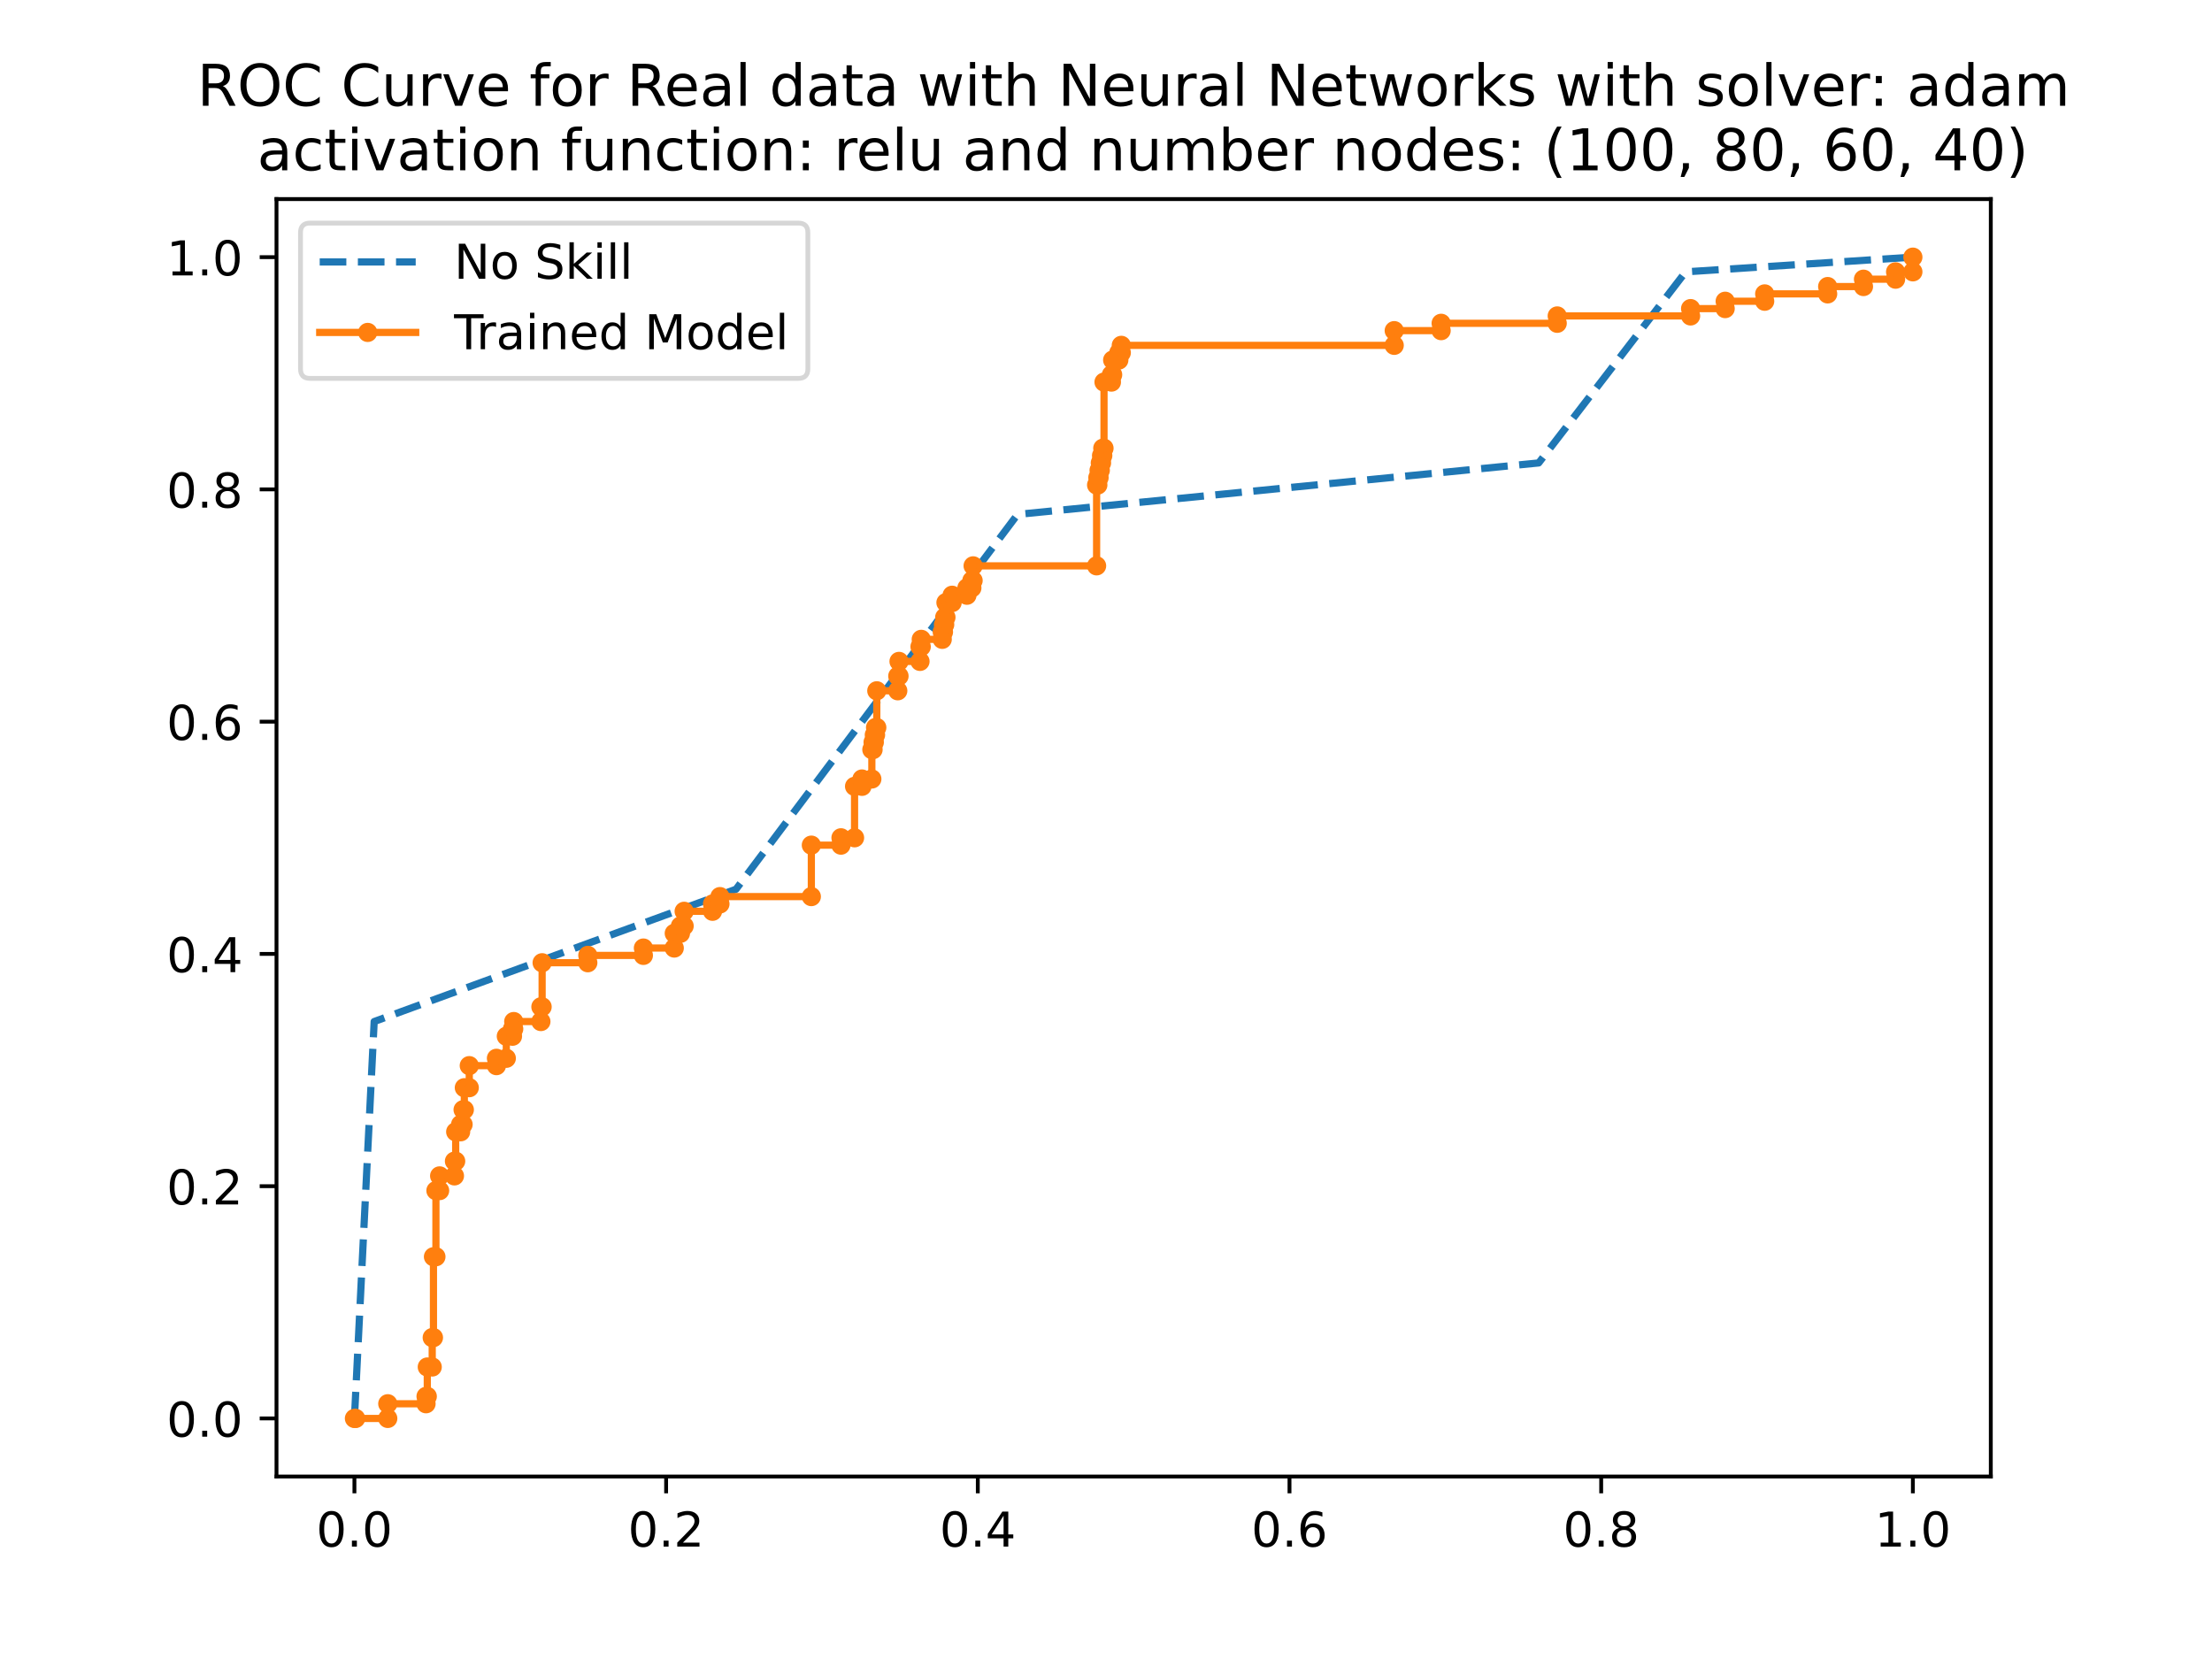 <?xml version="1.0" encoding="utf-8" standalone="no"?>
<!DOCTYPE svg PUBLIC "-//W3C//DTD SVG 1.1//EN"
  "http://www.w3.org/Graphics/SVG/1.1/DTD/svg11.dtd">
<!-- Created with matplotlib (https://matplotlib.org/) -->
<svg height="345.6pt" version="1.1" viewBox="0 0 460.8 345.6" width="460.8pt" xmlns="http://www.w3.org/2000/svg" xmlns:xlink="http://www.w3.org/1999/xlink">
 <defs>
  <style type="text/css">
*{stroke-linecap:butt;stroke-linejoin:round;}
  </style>
 </defs>
 <g id="figure_1">
  <g id="patch_1">
   <path d="M 0 345.6 
L 460.8 345.6 
L 460.8 0 
L 0 0 
z
" style="fill:#ffffff;"/>
  </g>
  <g id="axes_1">
   <g id="patch_2">
    <path d="M 57.6 307.584 
L 414.72 307.584 
L 414.72 41.472 
L 57.6 41.472 
z
" style="fill:#ffffff;"/>
   </g>
   <g id="matplotlib.axis_1">
    <g id="xtick_1">
     <g id="line2d_1">
      <defs>
       <path d="M 0 0 
L 0 3.5 
" id="ma7d164c717" style="stroke:#000000;stroke-width:0.8;"/>
      </defs>
      <g>
       <use style="stroke:#000000;stroke-width:0.8;" x="73.833" xlink:href="#ma7d164c717" y="307.584"/>
      </g>
     </g>
     <g id="text_1">
      <!-- 0.0 -->
      <defs>
       <path d="M 31.781 66.406 
Q 24.172 66.406 20.328 58.906 
Q 16.5 51.422 16.5 36.375 
Q 16.5 21.391 20.328 13.891 
Q 24.172 6.391 31.781 6.391 
Q 39.453 6.391 43.281 13.891 
Q 47.125 21.391 47.125 36.375 
Q 47.125 51.422 43.281 58.906 
Q 39.453 66.406 31.781 66.406 
z
M 31.781 74.219 
Q 44.047 74.219 50.516 64.516 
Q 56.984 54.828 56.984 36.375 
Q 56.984 17.969 50.516 8.266 
Q 44.047 -1.422 31.781 -1.422 
Q 19.531 -1.422 13.062 8.266 
Q 6.594 17.969 6.594 36.375 
Q 6.594 54.828 13.062 64.516 
Q 19.531 74.219 31.781 74.219 
z
" id="DejaVuSans-48"/>
       <path d="M 10.688 12.406 
L 21 12.406 
L 21 0 
L 10.688 0 
z
" id="DejaVuSans-46"/>
      </defs>
      <g transform="translate(65.881 322.182)scale(0.1 -0.1)">
       <use xlink:href="#DejaVuSans-48"/>
       <use x="63.623" xlink:href="#DejaVuSans-46"/>
       <use x="95.41" xlink:href="#DejaVuSans-48"/>
      </g>
     </g>
    </g>
    <g id="xtick_2">
     <g id="line2d_2">
      <g>
       <use style="stroke:#000000;stroke-width:0.8;" x="138.764" xlink:href="#ma7d164c717" y="307.584"/>
      </g>
     </g>
     <g id="text_2">
      <!-- 0.2 -->
      <defs>
       <path d="M 19.188 8.297 
L 53.609 8.297 
L 53.609 0 
L 7.328 0 
L 7.328 8.297 
Q 12.938 14.109 22.625 23.891 
Q 32.328 33.688 34.812 36.531 
Q 39.547 41.844 41.422 45.531 
Q 43.312 49.219 43.312 52.781 
Q 43.312 58.594 39.234 62.25 
Q 35.156 65.922 28.609 65.922 
Q 23.969 65.922 18.812 64.312 
Q 13.672 62.703 7.812 59.422 
L 7.812 69.391 
Q 13.766 71.781 18.938 73 
Q 24.125 74.219 28.422 74.219 
Q 39.75 74.219 46.484 68.547 
Q 53.219 62.891 53.219 53.422 
Q 53.219 48.922 51.531 44.891 
Q 49.859 40.875 45.406 35.406 
Q 44.188 33.984 37.641 27.219 
Q 31.109 20.453 19.188 8.297 
z
" id="DejaVuSans-50"/>
      </defs>
      <g transform="translate(130.812 322.182)scale(0.1 -0.1)">
       <use xlink:href="#DejaVuSans-48"/>
       <use x="63.623" xlink:href="#DejaVuSans-46"/>
       <use x="95.41" xlink:href="#DejaVuSans-50"/>
      </g>
     </g>
    </g>
    <g id="xtick_3">
     <g id="line2d_3">
      <g>
       <use style="stroke:#000000;stroke-width:0.8;" x="203.695" xlink:href="#ma7d164c717" y="307.584"/>
      </g>
     </g>
     <g id="text_3">
      <!-- 0.4 -->
      <defs>
       <path d="M 37.797 64.312 
L 12.891 25.391 
L 37.797 25.391 
z
M 35.203 72.906 
L 47.609 72.906 
L 47.609 25.391 
L 58.016 25.391 
L 58.016 17.188 
L 47.609 17.188 
L 47.609 0 
L 37.797 0 
L 37.797 17.188 
L 4.891 17.188 
L 4.891 26.703 
z
" id="DejaVuSans-52"/>
      </defs>
      <g transform="translate(195.743 322.182)scale(0.1 -0.1)">
       <use xlink:href="#DejaVuSans-48"/>
       <use x="63.623" xlink:href="#DejaVuSans-46"/>
       <use x="95.41" xlink:href="#DejaVuSans-52"/>
      </g>
     </g>
    </g>
    <g id="xtick_4">
     <g id="line2d_4">
      <g>
       <use style="stroke:#000000;stroke-width:0.8;" x="268.625" xlink:href="#ma7d164c717" y="307.584"/>
      </g>
     </g>
     <g id="text_4">
      <!-- 0.6 -->
      <defs>
       <path d="M 33.016 40.375 
Q 26.375 40.375 22.484 35.828 
Q 18.609 31.297 18.609 23.391 
Q 18.609 15.531 22.484 10.953 
Q 26.375 6.391 33.016 6.391 
Q 39.656 6.391 43.531 10.953 
Q 47.406 15.531 47.406 23.391 
Q 47.406 31.297 43.531 35.828 
Q 39.656 40.375 33.016 40.375 
z
M 52.594 71.297 
L 52.594 62.312 
Q 48.875 64.062 45.094 64.984 
Q 41.312 65.922 37.594 65.922 
Q 27.828 65.922 22.672 59.328 
Q 17.531 52.734 16.797 39.406 
Q 19.672 43.656 24.016 45.922 
Q 28.375 48.188 33.594 48.188 
Q 44.578 48.188 50.953 41.516 
Q 57.328 34.859 57.328 23.391 
Q 57.328 12.156 50.688 5.359 
Q 44.047 -1.422 33.016 -1.422 
Q 20.359 -1.422 13.672 8.266 
Q 6.984 17.969 6.984 36.375 
Q 6.984 53.656 15.188 63.938 
Q 23.391 74.219 37.203 74.219 
Q 40.922 74.219 44.703 73.484 
Q 48.484 72.75 52.594 71.297 
z
" id="DejaVuSans-54"/>
      </defs>
      <g transform="translate(260.674 322.182)scale(0.1 -0.1)">
       <use xlink:href="#DejaVuSans-48"/>
       <use x="63.623" xlink:href="#DejaVuSans-46"/>
       <use x="95.41" xlink:href="#DejaVuSans-54"/>
      </g>
     </g>
    </g>
    <g id="xtick_5">
     <g id="line2d_5">
      <g>
       <use style="stroke:#000000;stroke-width:0.8;" x="333.556" xlink:href="#ma7d164c717" y="307.584"/>
      </g>
     </g>
     <g id="text_5">
      <!-- 0.8 -->
      <defs>
       <path d="M 31.781 34.625 
Q 24.75 34.625 20.719 30.859 
Q 16.703 27.094 16.703 20.516 
Q 16.703 13.922 20.719 10.156 
Q 24.75 6.391 31.781 6.391 
Q 38.812 6.391 42.859 10.172 
Q 46.922 13.969 46.922 20.516 
Q 46.922 27.094 42.891 30.859 
Q 38.875 34.625 31.781 34.625 
z
M 21.922 38.812 
Q 15.578 40.375 12.031 44.719 
Q 8.5 49.078 8.5 55.328 
Q 8.5 64.062 14.719 69.141 
Q 20.953 74.219 31.781 74.219 
Q 42.672 74.219 48.875 69.141 
Q 55.078 64.062 55.078 55.328 
Q 55.078 49.078 51.531 44.719 
Q 48 40.375 41.703 38.812 
Q 48.828 37.156 52.797 32.312 
Q 56.781 27.484 56.781 20.516 
Q 56.781 9.906 50.312 4.234 
Q 43.844 -1.422 31.781 -1.422 
Q 19.734 -1.422 13.25 4.234 
Q 6.781 9.906 6.781 20.516 
Q 6.781 27.484 10.781 32.312 
Q 14.797 37.156 21.922 38.812 
z
M 18.312 54.391 
Q 18.312 48.734 21.844 45.562 
Q 25.391 42.391 31.781 42.391 
Q 38.141 42.391 41.719 45.562 
Q 45.312 48.734 45.312 54.391 
Q 45.312 60.062 41.719 63.234 
Q 38.141 66.406 31.781 66.406 
Q 25.391 66.406 21.844 63.234 
Q 18.312 60.062 18.312 54.391 
z
" id="DejaVuSans-56"/>
      </defs>
      <g transform="translate(325.605 322.182)scale(0.1 -0.1)">
       <use xlink:href="#DejaVuSans-48"/>
       <use x="63.623" xlink:href="#DejaVuSans-46"/>
       <use x="95.41" xlink:href="#DejaVuSans-56"/>
      </g>
     </g>
    </g>
    <g id="xtick_6">
     <g id="line2d_6">
      <g>
       <use style="stroke:#000000;stroke-width:0.8;" x="398.487" xlink:href="#ma7d164c717" y="307.584"/>
      </g>
     </g>
     <g id="text_6">
      <!-- 1.0 -->
      <defs>
       <path d="M 12.406 8.297 
L 28.516 8.297 
L 28.516 63.922 
L 10.984 60.406 
L 10.984 69.391 
L 28.422 72.906 
L 38.281 72.906 
L 38.281 8.297 
L 54.391 8.297 
L 54.391 0 
L 12.406 0 
z
" id="DejaVuSans-49"/>
      </defs>
      <g transform="translate(390.536 322.182)scale(0.1 -0.1)">
       <use xlink:href="#DejaVuSans-49"/>
       <use x="63.623" xlink:href="#DejaVuSans-46"/>
       <use x="95.41" xlink:href="#DejaVuSans-48"/>
      </g>
     </g>
    </g>
   </g>
   <g id="matplotlib.axis_2">
    <g id="ytick_1">
     <g id="line2d_7">
      <defs>
       <path d="M 0 0 
L -3.5 0 
" id="mcd86d4f40e" style="stroke:#000000;stroke-width:0.8;"/>
      </defs>
      <g>
       <use style="stroke:#000000;stroke-width:0.8;" x="57.6" xlink:href="#mcd86d4f40e" y="295.488"/>
      </g>
     </g>
     <g id="text_7">
      <!-- 0.0 -->
      <g transform="translate(34.697 299.287)scale(0.1 -0.1)">
       <use xlink:href="#DejaVuSans-48"/>
       <use x="63.623" xlink:href="#DejaVuSans-46"/>
       <use x="95.41" xlink:href="#DejaVuSans-48"/>
      </g>
     </g>
    </g>
    <g id="ytick_2">
     <g id="line2d_8">
      <g>
       <use style="stroke:#000000;stroke-width:0.8;" x="57.6" xlink:href="#mcd86d4f40e" y="247.104"/>
      </g>
     </g>
     <g id="text_8">
      <!-- 0.2 -->
      <g transform="translate(34.697 250.903)scale(0.1 -0.1)">
       <use xlink:href="#DejaVuSans-48"/>
       <use x="63.623" xlink:href="#DejaVuSans-46"/>
       <use x="95.41" xlink:href="#DejaVuSans-50"/>
      </g>
     </g>
    </g>
    <g id="ytick_3">
     <g id="line2d_9">
      <g>
       <use style="stroke:#000000;stroke-width:0.8;" x="57.6" xlink:href="#mcd86d4f40e" y="198.72"/>
      </g>
     </g>
     <g id="text_9">
      <!-- 0.4 -->
      <g transform="translate(34.697 202.519)scale(0.1 -0.1)">
       <use xlink:href="#DejaVuSans-48"/>
       <use x="63.623" xlink:href="#DejaVuSans-46"/>
       <use x="95.41" xlink:href="#DejaVuSans-52"/>
      </g>
     </g>
    </g>
    <g id="ytick_4">
     <g id="line2d_10">
      <g>
       <use style="stroke:#000000;stroke-width:0.8;" x="57.6" xlink:href="#mcd86d4f40e" y="150.336"/>
      </g>
     </g>
     <g id="text_10">
      <!-- 0.6 -->
      <g transform="translate(34.697 154.135)scale(0.1 -0.1)">
       <use xlink:href="#DejaVuSans-48"/>
       <use x="63.623" xlink:href="#DejaVuSans-46"/>
       <use x="95.41" xlink:href="#DejaVuSans-54"/>
      </g>
     </g>
    </g>
    <g id="ytick_5">
     <g id="line2d_11">
      <g>
       <use style="stroke:#000000;stroke-width:0.8;" x="57.6" xlink:href="#mcd86d4f40e" y="101.952"/>
      </g>
     </g>
     <g id="text_11">
      <!-- 0.8 -->
      <g transform="translate(34.697 105.751)scale(0.1 -0.1)">
       <use xlink:href="#DejaVuSans-48"/>
       <use x="63.623" xlink:href="#DejaVuSans-46"/>
       <use x="95.41" xlink:href="#DejaVuSans-56"/>
      </g>
     </g>
    </g>
    <g id="ytick_6">
     <g id="line2d_12">
      <g>
       <use style="stroke:#000000;stroke-width:0.8;" x="57.6" xlink:href="#mcd86d4f40e" y="53.568"/>
      </g>
     </g>
     <g id="text_12">
      <!-- 1.0 -->
      <g transform="translate(34.697 57.367)scale(0.1 -0.1)">
       <use xlink:href="#DejaVuSans-49"/>
       <use x="63.623" xlink:href="#DejaVuSans-46"/>
       <use x="95.41" xlink:href="#DejaVuSans-48"/>
      </g>
     </g>
    </g>
   </g>
   <g id="line2d_13">
    <path clip-path="url(#pcaea66c4b4)" d="M 73.833 295.488 
L 77.949 212.806 
L 153.324 185.246 
L 211.978 107.158 
L 320.539 96.44 
L 351.153 56.63 
L 398.487 53.568 
" style="fill:none;stroke:#1f77b4;stroke-dasharray:5.55,2.4;stroke-dashoffset:0;stroke-width:1.5;"/>
   </g>
   <g id="line2d_14">
    <path clip-path="url(#pcaea66c4b4)" d="M 73.833 295.488 
L 80.779 295.488 
L 80.779 292.426 
L 88.753 292.426 
L 88.753 290.895 
L 89.011 290.895 
L 89.011 284.77 
L 90.04 284.77 
L 90.04 278.645 
L 90.297 278.645 
L 90.297 261.803 
L 90.811 261.803 
L 90.811 248.023 
L 91.583 248.023 
L 91.583 244.96 
L 94.67 244.96 
L 94.67 241.898 
L 94.928 241.898 
L 94.928 235.774 
L 95.957 235.774 
L 95.957 234.242 
L 96.471 234.242 
L 96.471 231.18 
L 96.728 231.18 
L 96.728 226.587 
L 97.757 226.587 
L 97.757 221.993 
L 103.417 221.993 
L 103.417 220.462 
L 105.475 220.462 
L 105.475 215.869 
L 106.761 215.869 
L 106.761 214.338 
L 107.018 214.338 
L 107.018 212.806 
L 112.678 212.806 
L 112.678 209.744 
L 112.935 209.744 
L 112.935 200.557 
L 122.454 200.557 
L 122.454 199.026 
L 134.03 199.026 
L 134.03 197.495 
L 140.462 197.495 
L 140.462 194.433 
L 141.748 194.433 
L 141.748 192.902 
L 142.52 192.902 
L 142.52 189.839 
L 148.436 189.839 
L 148.436 188.308 
L 149.98 188.308 
L 149.98 186.777 
L 169.017 186.777 
L 169.017 176.059 
L 175.191 176.059 
L 175.191 174.528 
L 178.021 174.528 
L 178.021 163.81 
L 179.564 163.81 
L 179.564 162.279 
L 181.622 162.279 
L 181.622 156.154 
L 181.879 156.154 
L 181.879 154.623 
L 182.137 154.623 
L 182.137 153.092 
L 182.394 153.092 
L 182.394 151.561 
L 182.651 151.561 
L 182.651 143.905 
L 187.024 143.905 
L 187.024 140.843 
L 187.282 140.843 
L 187.282 137.781 
L 191.655 137.781 
L 191.655 134.718 
L 191.912 134.718 
L 191.912 133.187 
L 196.286 133.187 
L 196.286 131.656 
L 196.543 131.656 
L 196.543 130.125 
L 196.8 130.125 
L 196.8 128.594 
L 197.057 128.594 
L 197.057 125.532 
L 198.344 125.532 
L 198.344 124 
L 201.431 124 
L 201.431 122.469 
L 202.46 122.469 
L 202.46 120.938 
L 202.717 120.938 
L 202.717 117.876 
L 228.442 117.876 
L 228.442 101.033 
L 228.7 101.033 
L 228.7 99.502 
L 228.957 99.502 
L 228.957 97.971 
L 229.214 97.971 
L 229.214 96.44 
L 229.471 96.44 
L 229.471 94.909 
L 229.729 94.909 
L 229.729 93.378 
L 229.986 93.378 
L 229.986 79.597 
L 231.529 79.597 
L 231.529 78.066 
L 231.787 78.066 
L 231.787 75.004 
L 233.073 75.004 
L 233.073 73.473 
L 233.587 73.473 
L 233.587 71.942 
L 290.441 71.942 
L 290.441 68.879 
L 300.216 68.879 
L 300.216 67.348 
L 324.398 67.348 
L 324.398 65.817 
L 352.182 65.817 
L 352.182 64.286 
L 359.385 64.286 
L 359.385 62.755 
L 367.617 62.755 
L 367.617 61.224 
L 380.737 61.224 
L 380.737 59.693 
L 388.197 59.693 
L 388.197 58.161 
L 394.886 58.161 
L 394.886 56.63 
L 398.487 56.63 
L 398.487 53.568 
L 398.487 53.568 
" style="fill:none;stroke:#ff7f0e;stroke-linecap:square;stroke-width:1.5;"/>
    <defs>
     <path d="M 0 1.5 
C 0.398 1.5 0.779 1.342 1.061 1.061 
C 1.342 0.779 1.5 0.398 1.5 0 
C 1.5 -0.398 1.342 -0.779 1.061 -1.061 
C 0.779 -1.342 0.398 -1.5 0 -1.5 
C -0.398 -1.5 -0.779 -1.342 -1.061 -1.061 
C -1.342 -0.779 -1.5 -0.398 -1.5 0 
C -1.5 0.398 -1.342 0.779 -1.061 1.061 
C -0.779 1.342 -0.398 1.5 0 1.5 
z
" id="m5230dbbde4" style="stroke:#ff7f0e;"/>
    </defs>
    <g clip-path="url(#pcaea66c4b4)">
     <use style="fill:#ff7f0e;stroke:#ff7f0e;" x="73.833" xlink:href="#m5230dbbde4" y="295.488"/>
     <use style="fill:#ff7f0e;stroke:#ff7f0e;" x="74.09" xlink:href="#m5230dbbde4" y="295.488"/>
     <use style="fill:#ff7f0e;stroke:#ff7f0e;" x="80.779" xlink:href="#m5230dbbde4" y="295.488"/>
     <use style="fill:#ff7f0e;stroke:#ff7f0e;" x="80.779" xlink:href="#m5230dbbde4" y="292.426"/>
     <use style="fill:#ff7f0e;stroke:#ff7f0e;" x="88.753" xlink:href="#m5230dbbde4" y="292.426"/>
     <use style="fill:#ff7f0e;stroke:#ff7f0e;" x="88.753" xlink:href="#m5230dbbde4" y="290.895"/>
     <use style="fill:#ff7f0e;stroke:#ff7f0e;" x="89.011" xlink:href="#m5230dbbde4" y="290.895"/>
     <use style="fill:#ff7f0e;stroke:#ff7f0e;" x="89.011" xlink:href="#m5230dbbde4" y="284.77"/>
     <use style="fill:#ff7f0e;stroke:#ff7f0e;" x="90.04" xlink:href="#m5230dbbde4" y="284.77"/>
     <use style="fill:#ff7f0e;stroke:#ff7f0e;" x="90.04" xlink:href="#m5230dbbde4" y="278.645"/>
     <use style="fill:#ff7f0e;stroke:#ff7f0e;" x="90.297" xlink:href="#m5230dbbde4" y="278.645"/>
     <use style="fill:#ff7f0e;stroke:#ff7f0e;" x="90.297" xlink:href="#m5230dbbde4" y="261.803"/>
     <use style="fill:#ff7f0e;stroke:#ff7f0e;" x="90.811" xlink:href="#m5230dbbde4" y="261.803"/>
     <use style="fill:#ff7f0e;stroke:#ff7f0e;" x="90.811" xlink:href="#m5230dbbde4" y="248.023"/>
     <use style="fill:#ff7f0e;stroke:#ff7f0e;" x="91.583" xlink:href="#m5230dbbde4" y="248.023"/>
     <use style="fill:#ff7f0e;stroke:#ff7f0e;" x="91.583" xlink:href="#m5230dbbde4" y="244.96"/>
     <use style="fill:#ff7f0e;stroke:#ff7f0e;" x="94.67" xlink:href="#m5230dbbde4" y="244.96"/>
     <use style="fill:#ff7f0e;stroke:#ff7f0e;" x="94.67" xlink:href="#m5230dbbde4" y="241.898"/>
     <use style="fill:#ff7f0e;stroke:#ff7f0e;" x="94.928" xlink:href="#m5230dbbde4" y="241.898"/>
     <use style="fill:#ff7f0e;stroke:#ff7f0e;" x="94.928" xlink:href="#m5230dbbde4" y="235.774"/>
     <use style="fill:#ff7f0e;stroke:#ff7f0e;" x="95.957" xlink:href="#m5230dbbde4" y="235.774"/>
     <use style="fill:#ff7f0e;stroke:#ff7f0e;" x="95.957" xlink:href="#m5230dbbde4" y="234.242"/>
     <use style="fill:#ff7f0e;stroke:#ff7f0e;" x="96.471" xlink:href="#m5230dbbde4" y="234.242"/>
     <use style="fill:#ff7f0e;stroke:#ff7f0e;" x="96.471" xlink:href="#m5230dbbde4" y="231.18"/>
     <use style="fill:#ff7f0e;stroke:#ff7f0e;" x="96.728" xlink:href="#m5230dbbde4" y="231.18"/>
     <use style="fill:#ff7f0e;stroke:#ff7f0e;" x="96.728" xlink:href="#m5230dbbde4" y="226.587"/>
     <use style="fill:#ff7f0e;stroke:#ff7f0e;" x="97.757" xlink:href="#m5230dbbde4" y="226.587"/>
     <use style="fill:#ff7f0e;stroke:#ff7f0e;" x="97.757" xlink:href="#m5230dbbde4" y="221.993"/>
     <use style="fill:#ff7f0e;stroke:#ff7f0e;" x="103.417" xlink:href="#m5230dbbde4" y="221.993"/>
     <use style="fill:#ff7f0e;stroke:#ff7f0e;" x="103.417" xlink:href="#m5230dbbde4" y="220.462"/>
     <use style="fill:#ff7f0e;stroke:#ff7f0e;" x="105.475" xlink:href="#m5230dbbde4" y="220.462"/>
     <use style="fill:#ff7f0e;stroke:#ff7f0e;" x="105.475" xlink:href="#m5230dbbde4" y="215.869"/>
     <use style="fill:#ff7f0e;stroke:#ff7f0e;" x="106.761" xlink:href="#m5230dbbde4" y="215.869"/>
     <use style="fill:#ff7f0e;stroke:#ff7f0e;" x="106.761" xlink:href="#m5230dbbde4" y="214.338"/>
     <use style="fill:#ff7f0e;stroke:#ff7f0e;" x="107.018" xlink:href="#m5230dbbde4" y="214.338"/>
     <use style="fill:#ff7f0e;stroke:#ff7f0e;" x="107.018" xlink:href="#m5230dbbde4" y="212.806"/>
     <use style="fill:#ff7f0e;stroke:#ff7f0e;" x="112.678" xlink:href="#m5230dbbde4" y="212.806"/>
     <use style="fill:#ff7f0e;stroke:#ff7f0e;" x="112.678" xlink:href="#m5230dbbde4" y="209.744"/>
     <use style="fill:#ff7f0e;stroke:#ff7f0e;" x="112.935" xlink:href="#m5230dbbde4" y="209.744"/>
     <use style="fill:#ff7f0e;stroke:#ff7f0e;" x="112.935" xlink:href="#m5230dbbde4" y="200.557"/>
     <use style="fill:#ff7f0e;stroke:#ff7f0e;" x="122.454" xlink:href="#m5230dbbde4" y="200.557"/>
     <use style="fill:#ff7f0e;stroke:#ff7f0e;" x="122.454" xlink:href="#m5230dbbde4" y="199.026"/>
     <use style="fill:#ff7f0e;stroke:#ff7f0e;" x="134.03" xlink:href="#m5230dbbde4" y="199.026"/>
     <use style="fill:#ff7f0e;stroke:#ff7f0e;" x="134.03" xlink:href="#m5230dbbde4" y="197.495"/>
     <use style="fill:#ff7f0e;stroke:#ff7f0e;" x="140.462" xlink:href="#m5230dbbde4" y="197.495"/>
     <use style="fill:#ff7f0e;stroke:#ff7f0e;" x="140.462" xlink:href="#m5230dbbde4" y="194.433"/>
     <use style="fill:#ff7f0e;stroke:#ff7f0e;" x="141.748" xlink:href="#m5230dbbde4" y="194.433"/>
     <use style="fill:#ff7f0e;stroke:#ff7f0e;" x="141.748" xlink:href="#m5230dbbde4" y="192.902"/>
     <use style="fill:#ff7f0e;stroke:#ff7f0e;" x="142.52" xlink:href="#m5230dbbde4" y="192.902"/>
     <use style="fill:#ff7f0e;stroke:#ff7f0e;" x="142.52" xlink:href="#m5230dbbde4" y="189.839"/>
     <use style="fill:#ff7f0e;stroke:#ff7f0e;" x="148.436" xlink:href="#m5230dbbde4" y="189.839"/>
     <use style="fill:#ff7f0e;stroke:#ff7f0e;" x="148.436" xlink:href="#m5230dbbde4" y="188.308"/>
     <use style="fill:#ff7f0e;stroke:#ff7f0e;" x="149.98" xlink:href="#m5230dbbde4" y="188.308"/>
     <use style="fill:#ff7f0e;stroke:#ff7f0e;" x="149.98" xlink:href="#m5230dbbde4" y="186.777"/>
     <use style="fill:#ff7f0e;stroke:#ff7f0e;" x="169.017" xlink:href="#m5230dbbde4" y="186.777"/>
     <use style="fill:#ff7f0e;stroke:#ff7f0e;" x="169.017" xlink:href="#m5230dbbde4" y="176.059"/>
     <use style="fill:#ff7f0e;stroke:#ff7f0e;" x="175.191" xlink:href="#m5230dbbde4" y="176.059"/>
     <use style="fill:#ff7f0e;stroke:#ff7f0e;" x="175.191" xlink:href="#m5230dbbde4" y="174.528"/>
     <use style="fill:#ff7f0e;stroke:#ff7f0e;" x="178.021" xlink:href="#m5230dbbde4" y="174.528"/>
     <use style="fill:#ff7f0e;stroke:#ff7f0e;" x="178.021" xlink:href="#m5230dbbde4" y="163.81"/>
     <use style="fill:#ff7f0e;stroke:#ff7f0e;" x="179.564" xlink:href="#m5230dbbde4" y="163.81"/>
     <use style="fill:#ff7f0e;stroke:#ff7f0e;" x="179.564" xlink:href="#m5230dbbde4" y="162.279"/>
     <use style="fill:#ff7f0e;stroke:#ff7f0e;" x="181.622" xlink:href="#m5230dbbde4" y="162.279"/>
     <use style="fill:#ff7f0e;stroke:#ff7f0e;" x="181.622" xlink:href="#m5230dbbde4" y="156.154"/>
     <use style="fill:#ff7f0e;stroke:#ff7f0e;" x="181.879" xlink:href="#m5230dbbde4" y="156.154"/>
     <use style="fill:#ff7f0e;stroke:#ff7f0e;" x="181.879" xlink:href="#m5230dbbde4" y="154.623"/>
     <use style="fill:#ff7f0e;stroke:#ff7f0e;" x="182.137" xlink:href="#m5230dbbde4" y="154.623"/>
     <use style="fill:#ff7f0e;stroke:#ff7f0e;" x="182.137" xlink:href="#m5230dbbde4" y="153.092"/>
     <use style="fill:#ff7f0e;stroke:#ff7f0e;" x="182.394" xlink:href="#m5230dbbde4" y="153.092"/>
     <use style="fill:#ff7f0e;stroke:#ff7f0e;" x="182.394" xlink:href="#m5230dbbde4" y="151.561"/>
     <use style="fill:#ff7f0e;stroke:#ff7f0e;" x="182.651" xlink:href="#m5230dbbde4" y="151.561"/>
     <use style="fill:#ff7f0e;stroke:#ff7f0e;" x="182.651" xlink:href="#m5230dbbde4" y="143.905"/>
     <use style="fill:#ff7f0e;stroke:#ff7f0e;" x="187.024" xlink:href="#m5230dbbde4" y="143.905"/>
     <use style="fill:#ff7f0e;stroke:#ff7f0e;" x="187.024" xlink:href="#m5230dbbde4" y="140.843"/>
     <use style="fill:#ff7f0e;stroke:#ff7f0e;" x="187.282" xlink:href="#m5230dbbde4" y="140.843"/>
     <use style="fill:#ff7f0e;stroke:#ff7f0e;" x="187.282" xlink:href="#m5230dbbde4" y="137.781"/>
     <use style="fill:#ff7f0e;stroke:#ff7f0e;" x="191.655" xlink:href="#m5230dbbde4" y="137.781"/>
     <use style="fill:#ff7f0e;stroke:#ff7f0e;" x="191.655" xlink:href="#m5230dbbde4" y="134.718"/>
     <use style="fill:#ff7f0e;stroke:#ff7f0e;" x="191.912" xlink:href="#m5230dbbde4" y="134.718"/>
     <use style="fill:#ff7f0e;stroke:#ff7f0e;" x="191.912" xlink:href="#m5230dbbde4" y="133.187"/>
     <use style="fill:#ff7f0e;stroke:#ff7f0e;" x="196.286" xlink:href="#m5230dbbde4" y="133.187"/>
     <use style="fill:#ff7f0e;stroke:#ff7f0e;" x="196.286" xlink:href="#m5230dbbde4" y="131.656"/>
     <use style="fill:#ff7f0e;stroke:#ff7f0e;" x="196.543" xlink:href="#m5230dbbde4" y="131.656"/>
     <use style="fill:#ff7f0e;stroke:#ff7f0e;" x="196.543" xlink:href="#m5230dbbde4" y="130.125"/>
     <use style="fill:#ff7f0e;stroke:#ff7f0e;" x="196.8" xlink:href="#m5230dbbde4" y="130.125"/>
     <use style="fill:#ff7f0e;stroke:#ff7f0e;" x="196.8" xlink:href="#m5230dbbde4" y="128.594"/>
     <use style="fill:#ff7f0e;stroke:#ff7f0e;" x="197.057" xlink:href="#m5230dbbde4" y="128.594"/>
     <use style="fill:#ff7f0e;stroke:#ff7f0e;" x="197.057" xlink:href="#m5230dbbde4" y="125.532"/>
     <use style="fill:#ff7f0e;stroke:#ff7f0e;" x="198.344" xlink:href="#m5230dbbde4" y="125.532"/>
     <use style="fill:#ff7f0e;stroke:#ff7f0e;" x="198.344" xlink:href="#m5230dbbde4" y="124"/>
     <use style="fill:#ff7f0e;stroke:#ff7f0e;" x="201.431" xlink:href="#m5230dbbde4" y="124"/>
     <use style="fill:#ff7f0e;stroke:#ff7f0e;" x="201.431" xlink:href="#m5230dbbde4" y="122.469"/>
     <use style="fill:#ff7f0e;stroke:#ff7f0e;" x="202.46" xlink:href="#m5230dbbde4" y="122.469"/>
     <use style="fill:#ff7f0e;stroke:#ff7f0e;" x="202.46" xlink:href="#m5230dbbde4" y="120.938"/>
     <use style="fill:#ff7f0e;stroke:#ff7f0e;" x="202.717" xlink:href="#m5230dbbde4" y="120.938"/>
     <use style="fill:#ff7f0e;stroke:#ff7f0e;" x="202.717" xlink:href="#m5230dbbde4" y="117.876"/>
     <use style="fill:#ff7f0e;stroke:#ff7f0e;" x="228.442" xlink:href="#m5230dbbde4" y="117.876"/>
     <use style="fill:#ff7f0e;stroke:#ff7f0e;" x="228.442" xlink:href="#m5230dbbde4" y="101.033"/>
     <use style="fill:#ff7f0e;stroke:#ff7f0e;" x="228.7" xlink:href="#m5230dbbde4" y="101.033"/>
     <use style="fill:#ff7f0e;stroke:#ff7f0e;" x="228.7" xlink:href="#m5230dbbde4" y="99.502"/>
     <use style="fill:#ff7f0e;stroke:#ff7f0e;" x="228.957" xlink:href="#m5230dbbde4" y="99.502"/>
     <use style="fill:#ff7f0e;stroke:#ff7f0e;" x="228.957" xlink:href="#m5230dbbde4" y="97.971"/>
     <use style="fill:#ff7f0e;stroke:#ff7f0e;" x="229.214" xlink:href="#m5230dbbde4" y="97.971"/>
     <use style="fill:#ff7f0e;stroke:#ff7f0e;" x="229.214" xlink:href="#m5230dbbde4" y="96.44"/>
     <use style="fill:#ff7f0e;stroke:#ff7f0e;" x="229.471" xlink:href="#m5230dbbde4" y="96.44"/>
     <use style="fill:#ff7f0e;stroke:#ff7f0e;" x="229.471" xlink:href="#m5230dbbde4" y="94.909"/>
     <use style="fill:#ff7f0e;stroke:#ff7f0e;" x="229.729" xlink:href="#m5230dbbde4" y="94.909"/>
     <use style="fill:#ff7f0e;stroke:#ff7f0e;" x="229.729" xlink:href="#m5230dbbde4" y="93.378"/>
     <use style="fill:#ff7f0e;stroke:#ff7f0e;" x="229.986" xlink:href="#m5230dbbde4" y="93.378"/>
     <use style="fill:#ff7f0e;stroke:#ff7f0e;" x="229.986" xlink:href="#m5230dbbde4" y="79.597"/>
     <use style="fill:#ff7f0e;stroke:#ff7f0e;" x="231.529" xlink:href="#m5230dbbde4" y="79.597"/>
     <use style="fill:#ff7f0e;stroke:#ff7f0e;" x="231.529" xlink:href="#m5230dbbde4" y="78.066"/>
     <use style="fill:#ff7f0e;stroke:#ff7f0e;" x="231.787" xlink:href="#m5230dbbde4" y="78.066"/>
     <use style="fill:#ff7f0e;stroke:#ff7f0e;" x="231.787" xlink:href="#m5230dbbde4" y="75.004"/>
     <use style="fill:#ff7f0e;stroke:#ff7f0e;" x="233.073" xlink:href="#m5230dbbde4" y="75.004"/>
     <use style="fill:#ff7f0e;stroke:#ff7f0e;" x="233.073" xlink:href="#m5230dbbde4" y="73.473"/>
     <use style="fill:#ff7f0e;stroke:#ff7f0e;" x="233.587" xlink:href="#m5230dbbde4" y="73.473"/>
     <use style="fill:#ff7f0e;stroke:#ff7f0e;" x="233.587" xlink:href="#m5230dbbde4" y="71.942"/>
     <use style="fill:#ff7f0e;stroke:#ff7f0e;" x="290.441" xlink:href="#m5230dbbde4" y="71.942"/>
     <use style="fill:#ff7f0e;stroke:#ff7f0e;" x="290.441" xlink:href="#m5230dbbde4" y="68.879"/>
     <use style="fill:#ff7f0e;stroke:#ff7f0e;" x="300.216" xlink:href="#m5230dbbde4" y="68.879"/>
     <use style="fill:#ff7f0e;stroke:#ff7f0e;" x="300.216" xlink:href="#m5230dbbde4" y="67.348"/>
     <use style="fill:#ff7f0e;stroke:#ff7f0e;" x="324.398" xlink:href="#m5230dbbde4" y="67.348"/>
     <use style="fill:#ff7f0e;stroke:#ff7f0e;" x="324.398" xlink:href="#m5230dbbde4" y="65.817"/>
     <use style="fill:#ff7f0e;stroke:#ff7f0e;" x="352.182" xlink:href="#m5230dbbde4" y="65.817"/>
     <use style="fill:#ff7f0e;stroke:#ff7f0e;" x="352.182" xlink:href="#m5230dbbde4" y="64.286"/>
     <use style="fill:#ff7f0e;stroke:#ff7f0e;" x="359.385" xlink:href="#m5230dbbde4" y="64.286"/>
     <use style="fill:#ff7f0e;stroke:#ff7f0e;" x="359.385" xlink:href="#m5230dbbde4" y="62.755"/>
     <use style="fill:#ff7f0e;stroke:#ff7f0e;" x="367.617" xlink:href="#m5230dbbde4" y="62.755"/>
     <use style="fill:#ff7f0e;stroke:#ff7f0e;" x="367.617" xlink:href="#m5230dbbde4" y="61.224"/>
     <use style="fill:#ff7f0e;stroke:#ff7f0e;" x="380.737" xlink:href="#m5230dbbde4" y="61.224"/>
     <use style="fill:#ff7f0e;stroke:#ff7f0e;" x="380.737" xlink:href="#m5230dbbde4" y="59.693"/>
     <use style="fill:#ff7f0e;stroke:#ff7f0e;" x="388.197" xlink:href="#m5230dbbde4" y="59.693"/>
     <use style="fill:#ff7f0e;stroke:#ff7f0e;" x="388.197" xlink:href="#m5230dbbde4" y="58.161"/>
     <use style="fill:#ff7f0e;stroke:#ff7f0e;" x="394.886" xlink:href="#m5230dbbde4" y="58.161"/>
     <use style="fill:#ff7f0e;stroke:#ff7f0e;" x="394.886" xlink:href="#m5230dbbde4" y="56.63"/>
     <use style="fill:#ff7f0e;stroke:#ff7f0e;" x="398.487" xlink:href="#m5230dbbde4" y="56.63"/>
     <use style="fill:#ff7f0e;stroke:#ff7f0e;" x="398.487" xlink:href="#m5230dbbde4" y="53.568"/>
    </g>
   </g>
   <g id="patch_3">
    <path d="M 57.6 307.584 
L 57.6 41.472 
" style="fill:none;stroke:#000000;stroke-linecap:square;stroke-linejoin:miter;stroke-width:0.8;"/>
   </g>
   <g id="patch_4">
    <path d="M 414.72 307.584 
L 414.72 41.472 
" style="fill:none;stroke:#000000;stroke-linecap:square;stroke-linejoin:miter;stroke-width:0.8;"/>
   </g>
   <g id="patch_5">
    <path d="M 57.6 307.584 
L 414.72 307.584 
" style="fill:none;stroke:#000000;stroke-linecap:square;stroke-linejoin:miter;stroke-width:0.8;"/>
   </g>
   <g id="patch_6">
    <path d="M 57.6 41.472 
L 414.72 41.472 
" style="fill:none;stroke:#000000;stroke-linecap:square;stroke-linejoin:miter;stroke-width:0.8;"/>
   </g>
   <g id="text_13">
    <!-- ROC Curve for Real data with Neural Networks with solver: adam -->
    <defs>
     <path d="M 44.391 34.188 
Q 47.562 33.109 50.562 29.594 
Q 53.562 26.078 56.594 19.922 
L 66.609 0 
L 56 0 
L 46.688 18.703 
Q 43.062 26.031 39.672 28.422 
Q 36.281 30.812 30.422 30.812 
L 19.672 30.812 
L 19.672 0 
L 9.812 0 
L 9.812 72.906 
L 32.078 72.906 
Q 44.578 72.906 50.734 67.672 
Q 56.891 62.453 56.891 51.906 
Q 56.891 45.016 53.688 40.469 
Q 50.484 35.938 44.391 34.188 
z
M 19.672 64.797 
L 19.672 38.922 
L 32.078 38.922 
Q 39.203 38.922 42.844 42.219 
Q 46.484 45.516 46.484 51.906 
Q 46.484 58.297 42.844 61.547 
Q 39.203 64.797 32.078 64.797 
z
" id="DejaVuSans-82"/>
     <path d="M 39.406 66.219 
Q 28.656 66.219 22.328 58.203 
Q 16.016 50.203 16.016 36.375 
Q 16.016 22.609 22.328 14.594 
Q 28.656 6.594 39.406 6.594 
Q 50.141 6.594 56.422 14.594 
Q 62.703 22.609 62.703 36.375 
Q 62.703 50.203 56.422 58.203 
Q 50.141 66.219 39.406 66.219 
z
M 39.406 74.219 
Q 54.734 74.219 63.906 63.938 
Q 73.094 53.656 73.094 36.375 
Q 73.094 19.141 63.906 8.859 
Q 54.734 -1.422 39.406 -1.422 
Q 24.031 -1.422 14.812 8.828 
Q 5.609 19.094 5.609 36.375 
Q 5.609 53.656 14.812 63.938 
Q 24.031 74.219 39.406 74.219 
z
" id="DejaVuSans-79"/>
     <path d="M 64.406 67.281 
L 64.406 56.891 
Q 59.422 61.531 53.781 63.812 
Q 48.141 66.109 41.797 66.109 
Q 29.297 66.109 22.656 58.469 
Q 16.016 50.828 16.016 36.375 
Q 16.016 21.969 22.656 14.328 
Q 29.297 6.688 41.797 6.688 
Q 48.141 6.688 53.781 8.984 
Q 59.422 11.281 64.406 15.922 
L 64.406 5.609 
Q 59.234 2.094 53.438 0.328 
Q 47.656 -1.422 41.219 -1.422 
Q 24.656 -1.422 15.125 8.703 
Q 5.609 18.844 5.609 36.375 
Q 5.609 53.953 15.125 64.078 
Q 24.656 74.219 41.219 74.219 
Q 47.75 74.219 53.531 72.484 
Q 59.328 70.75 64.406 67.281 
z
" id="DejaVuSans-67"/>
     <path id="DejaVuSans-32"/>
     <path d="M 8.5 21.578 
L 8.5 54.688 
L 17.484 54.688 
L 17.484 21.922 
Q 17.484 14.156 20.5 10.266 
Q 23.531 6.391 29.594 6.391 
Q 36.859 6.391 41.078 11.031 
Q 45.312 15.672 45.312 23.688 
L 45.312 54.688 
L 54.297 54.688 
L 54.297 0 
L 45.312 0 
L 45.312 8.406 
Q 42.047 3.422 37.719 1 
Q 33.406 -1.422 27.688 -1.422 
Q 18.266 -1.422 13.375 4.438 
Q 8.5 10.297 8.5 21.578 
z
M 31.109 56 
z
" id="DejaVuSans-117"/>
     <path d="M 41.109 46.297 
Q 39.594 47.172 37.812 47.578 
Q 36.031 48 33.891 48 
Q 26.266 48 22.188 43.047 
Q 18.109 38.094 18.109 28.812 
L 18.109 0 
L 9.078 0 
L 9.078 54.688 
L 18.109 54.688 
L 18.109 46.188 
Q 20.953 51.172 25.484 53.578 
Q 30.031 56 36.531 56 
Q 37.453 56 38.578 55.875 
Q 39.703 55.766 41.062 55.516 
z
" id="DejaVuSans-114"/>
     <path d="M 2.984 54.688 
L 12.5 54.688 
L 29.594 8.797 
L 46.688 54.688 
L 56.203 54.688 
L 35.688 0 
L 23.484 0 
z
" id="DejaVuSans-118"/>
     <path d="M 56.203 29.594 
L 56.203 25.203 
L 14.891 25.203 
Q 15.484 15.922 20.484 11.062 
Q 25.484 6.203 34.422 6.203 
Q 39.594 6.203 44.453 7.469 
Q 49.312 8.734 54.109 11.281 
L 54.109 2.781 
Q 49.266 0.734 44.188 -0.344 
Q 39.109 -1.422 33.891 -1.422 
Q 20.797 -1.422 13.156 6.188 
Q 5.516 13.812 5.516 26.812 
Q 5.516 40.234 12.766 48.109 
Q 20.016 56 32.328 56 
Q 43.359 56 49.781 48.891 
Q 56.203 41.797 56.203 29.594 
z
M 47.219 32.234 
Q 47.125 39.594 43.094 43.984 
Q 39.062 48.391 32.422 48.391 
Q 24.906 48.391 20.391 44.141 
Q 15.875 39.891 15.188 32.172 
z
" id="DejaVuSans-101"/>
     <path d="M 37.109 75.984 
L 37.109 68.5 
L 28.516 68.5 
Q 23.688 68.5 21.797 66.547 
Q 19.922 64.594 19.922 59.516 
L 19.922 54.688 
L 34.719 54.688 
L 34.719 47.703 
L 19.922 47.703 
L 19.922 0 
L 10.891 0 
L 10.891 47.703 
L 2.297 47.703 
L 2.297 54.688 
L 10.891 54.688 
L 10.891 58.5 
Q 10.891 67.625 15.141 71.797 
Q 19.391 75.984 28.609 75.984 
z
" id="DejaVuSans-102"/>
     <path d="M 30.609 48.391 
Q 23.391 48.391 19.188 42.75 
Q 14.984 37.109 14.984 27.297 
Q 14.984 17.484 19.156 11.844 
Q 23.344 6.203 30.609 6.203 
Q 37.797 6.203 41.984 11.859 
Q 46.188 17.531 46.188 27.297 
Q 46.188 37.016 41.984 42.703 
Q 37.797 48.391 30.609 48.391 
z
M 30.609 56 
Q 42.328 56 49.016 48.375 
Q 55.719 40.766 55.719 27.297 
Q 55.719 13.875 49.016 6.219 
Q 42.328 -1.422 30.609 -1.422 
Q 18.844 -1.422 12.172 6.219 
Q 5.516 13.875 5.516 27.297 
Q 5.516 40.766 12.172 48.375 
Q 18.844 56 30.609 56 
z
" id="DejaVuSans-111"/>
     <path d="M 34.281 27.484 
Q 23.391 27.484 19.188 25 
Q 14.984 22.516 14.984 16.5 
Q 14.984 11.719 18.141 8.906 
Q 21.297 6.109 26.703 6.109 
Q 34.188 6.109 38.703 11.406 
Q 43.219 16.703 43.219 25.484 
L 43.219 27.484 
z
M 52.203 31.203 
L 52.203 0 
L 43.219 0 
L 43.219 8.297 
Q 40.141 3.328 35.547 0.953 
Q 30.953 -1.422 24.312 -1.422 
Q 15.922 -1.422 10.953 3.297 
Q 6 8.016 6 15.922 
Q 6 25.141 12.172 29.828 
Q 18.359 34.516 30.609 34.516 
L 43.219 34.516 
L 43.219 35.406 
Q 43.219 41.609 39.141 45 
Q 35.062 48.391 27.688 48.391 
Q 23 48.391 18.547 47.266 
Q 14.109 46.141 10.016 43.891 
L 10.016 52.203 
Q 14.938 54.109 19.578 55.047 
Q 24.219 56 28.609 56 
Q 40.484 56 46.344 49.844 
Q 52.203 43.703 52.203 31.203 
z
" id="DejaVuSans-97"/>
     <path d="M 9.422 75.984 
L 18.406 75.984 
L 18.406 0 
L 9.422 0 
z
" id="DejaVuSans-108"/>
     <path d="M 45.406 46.391 
L 45.406 75.984 
L 54.391 75.984 
L 54.391 0 
L 45.406 0 
L 45.406 8.203 
Q 42.578 3.328 38.25 0.953 
Q 33.938 -1.422 27.875 -1.422 
Q 17.969 -1.422 11.734 6.484 
Q 5.516 14.406 5.516 27.297 
Q 5.516 40.188 11.734 48.094 
Q 17.969 56 27.875 56 
Q 33.938 56 38.25 53.625 
Q 42.578 51.266 45.406 46.391 
z
M 14.797 27.297 
Q 14.797 17.391 18.875 11.75 
Q 22.953 6.109 30.078 6.109 
Q 37.203 6.109 41.297 11.75 
Q 45.406 17.391 45.406 27.297 
Q 45.406 37.203 41.297 42.844 
Q 37.203 48.484 30.078 48.484 
Q 22.953 48.484 18.875 42.844 
Q 14.797 37.203 14.797 27.297 
z
" id="DejaVuSans-100"/>
     <path d="M 18.312 70.219 
L 18.312 54.688 
L 36.812 54.688 
L 36.812 47.703 
L 18.312 47.703 
L 18.312 18.016 
Q 18.312 11.328 20.141 9.422 
Q 21.969 7.516 27.594 7.516 
L 36.812 7.516 
L 36.812 0 
L 27.594 0 
Q 17.188 0 13.234 3.875 
Q 9.281 7.766 9.281 18.016 
L 9.281 47.703 
L 2.688 47.703 
L 2.688 54.688 
L 9.281 54.688 
L 9.281 70.219 
z
" id="DejaVuSans-116"/>
     <path d="M 4.203 54.688 
L 13.188 54.688 
L 24.422 12.016 
L 35.594 54.688 
L 46.188 54.688 
L 57.422 12.016 
L 68.609 54.688 
L 77.594 54.688 
L 63.281 0 
L 52.688 0 
L 40.922 44.828 
L 29.109 0 
L 18.5 0 
z
" id="DejaVuSans-119"/>
     <path d="M 9.422 54.688 
L 18.406 54.688 
L 18.406 0 
L 9.422 0 
z
M 9.422 75.984 
L 18.406 75.984 
L 18.406 64.594 
L 9.422 64.594 
z
" id="DejaVuSans-105"/>
     <path d="M 54.891 33.016 
L 54.891 0 
L 45.906 0 
L 45.906 32.719 
Q 45.906 40.484 42.875 44.328 
Q 39.844 48.188 33.797 48.188 
Q 26.516 48.188 22.312 43.547 
Q 18.109 38.922 18.109 30.906 
L 18.109 0 
L 9.078 0 
L 9.078 75.984 
L 18.109 75.984 
L 18.109 46.188 
Q 21.344 51.125 25.703 53.562 
Q 30.078 56 35.797 56 
Q 45.219 56 50.047 50.172 
Q 54.891 44.344 54.891 33.016 
z
" id="DejaVuSans-104"/>
     <path d="M 9.812 72.906 
L 23.094 72.906 
L 55.422 11.922 
L 55.422 72.906 
L 64.984 72.906 
L 64.984 0 
L 51.703 0 
L 19.391 60.984 
L 19.391 0 
L 9.812 0 
z
" id="DejaVuSans-78"/>
     <path d="M 9.078 75.984 
L 18.109 75.984 
L 18.109 31.109 
L 44.922 54.688 
L 56.391 54.688 
L 27.391 29.109 
L 57.625 0 
L 45.906 0 
L 18.109 26.703 
L 18.109 0 
L 9.078 0 
z
" id="DejaVuSans-107"/>
     <path d="M 44.281 53.078 
L 44.281 44.578 
Q 40.484 46.531 36.375 47.5 
Q 32.281 48.484 27.875 48.484 
Q 21.188 48.484 17.844 46.438 
Q 14.5 44.391 14.5 40.281 
Q 14.5 37.156 16.891 35.375 
Q 19.281 33.594 26.516 31.984 
L 29.594 31.297 
Q 39.156 29.25 43.188 25.516 
Q 47.219 21.781 47.219 15.094 
Q 47.219 7.469 41.188 3.016 
Q 35.156 -1.422 24.609 -1.422 
Q 20.219 -1.422 15.453 -0.562 
Q 10.688 0.297 5.422 2 
L 5.422 11.281 
Q 10.406 8.688 15.234 7.391 
Q 20.062 6.109 24.812 6.109 
Q 31.156 6.109 34.562 8.281 
Q 37.984 10.453 37.984 14.406 
Q 37.984 18.062 35.516 20.016 
Q 33.062 21.969 24.703 23.781 
L 21.578 24.516 
Q 13.234 26.266 9.516 29.906 
Q 5.812 33.547 5.812 39.891 
Q 5.812 47.609 11.281 51.797 
Q 16.75 56 26.812 56 
Q 31.781 56 36.172 55.266 
Q 40.578 54.547 44.281 53.078 
z
" id="DejaVuSans-115"/>
     <path d="M 11.719 12.406 
L 22.016 12.406 
L 22.016 0 
L 11.719 0 
z
M 11.719 51.703 
L 22.016 51.703 
L 22.016 39.312 
L 11.719 39.312 
z
" id="DejaVuSans-58"/>
     <path d="M 52 44.188 
Q 55.375 50.25 60.062 53.125 
Q 64.75 56 71.094 56 
Q 79.641 56 84.281 50.016 
Q 88.922 44.047 88.922 33.016 
L 88.922 0 
L 79.891 0 
L 79.891 32.719 
Q 79.891 40.578 77.094 44.375 
Q 74.312 48.188 68.609 48.188 
Q 61.625 48.188 57.562 43.547 
Q 53.516 38.922 53.516 30.906 
L 53.516 0 
L 44.484 0 
L 44.484 32.719 
Q 44.484 40.625 41.703 44.406 
Q 38.922 48.188 33.109 48.188 
Q 26.219 48.188 22.156 43.531 
Q 18.109 38.875 18.109 30.906 
L 18.109 0 
L 9.078 0 
L 9.078 54.688 
L 18.109 54.688 
L 18.109 46.188 
Q 21.188 51.219 25.484 53.609 
Q 29.781 56 35.688 56 
Q 41.656 56 45.828 52.969 
Q 50 49.953 52 44.188 
z
" id="DejaVuSans-109"/>
    </defs>
    <g transform="translate(41.083 22.035)scale(0.12 -0.12)">
     <use xlink:href="#DejaVuSans-82"/>
     <use x="69.482" xlink:href="#DejaVuSans-79"/>
     <use x="148.193" xlink:href="#DejaVuSans-67"/>
     <use x="218.018" xlink:href="#DejaVuSans-32"/>
     <use x="249.805" xlink:href="#DejaVuSans-67"/>
     <use x="319.629" xlink:href="#DejaVuSans-117"/>
     <use x="383.008" xlink:href="#DejaVuSans-114"/>
     <use x="424.121" xlink:href="#DejaVuSans-118"/>
     <use x="483.301" xlink:href="#DejaVuSans-101"/>
     <use x="544.824" xlink:href="#DejaVuSans-32"/>
     <use x="576.611" xlink:href="#DejaVuSans-102"/>
     <use x="611.816" xlink:href="#DejaVuSans-111"/>
     <use x="672.998" xlink:href="#DejaVuSans-114"/>
     <use x="714.111" xlink:href="#DejaVuSans-32"/>
     <use x="745.898" xlink:href="#DejaVuSans-82"/>
     <use x="810.881" xlink:href="#DejaVuSans-101"/>
     <use x="872.404" xlink:href="#DejaVuSans-97"/>
     <use x="933.684" xlink:href="#DejaVuSans-108"/>
     <use x="961.467" xlink:href="#DejaVuSans-32"/>
     <use x="993.254" xlink:href="#DejaVuSans-100"/>
     <use x="1056.73" xlink:href="#DejaVuSans-97"/>
     <use x="1118.01" xlink:href="#DejaVuSans-116"/>
     <use x="1157.219" xlink:href="#DejaVuSans-97"/>
     <use x="1218.498" xlink:href="#DejaVuSans-32"/>
     <use x="1250.285" xlink:href="#DejaVuSans-119"/>
     <use x="1332.072" xlink:href="#DejaVuSans-105"/>
     <use x="1359.855" xlink:href="#DejaVuSans-116"/>
     <use x="1399.064" xlink:href="#DejaVuSans-104"/>
     <use x="1462.443" xlink:href="#DejaVuSans-32"/>
     <use x="1494.23" xlink:href="#DejaVuSans-78"/>
     <use x="1569.035" xlink:href="#DejaVuSans-101"/>
     <use x="1630.559" xlink:href="#DejaVuSans-117"/>
     <use x="1693.938" xlink:href="#DejaVuSans-114"/>
     <use x="1735.051" xlink:href="#DejaVuSans-97"/>
     <use x="1796.33" xlink:href="#DejaVuSans-108"/>
     <use x="1824.113" xlink:href="#DejaVuSans-32"/>
     <use x="1855.9" xlink:href="#DejaVuSans-78"/>
     <use x="1930.705" xlink:href="#DejaVuSans-101"/>
     <use x="1992.229" xlink:href="#DejaVuSans-116"/>
     <use x="2031.438" xlink:href="#DejaVuSans-119"/>
     <use x="2113.225" xlink:href="#DejaVuSans-111"/>
     <use x="2174.406" xlink:href="#DejaVuSans-114"/>
     <use x="2215.52" xlink:href="#DejaVuSans-107"/>
     <use x="2273.43" xlink:href="#DejaVuSans-115"/>
     <use x="2325.529" xlink:href="#DejaVuSans-32"/>
     <use x="2357.316" xlink:href="#DejaVuSans-119"/>
     <use x="2439.104" xlink:href="#DejaVuSans-105"/>
     <use x="2466.887" xlink:href="#DejaVuSans-116"/>
     <use x="2506.096" xlink:href="#DejaVuSans-104"/>
     <use x="2569.475" xlink:href="#DejaVuSans-32"/>
     <use x="2601.262" xlink:href="#DejaVuSans-115"/>
     <use x="2653.361" xlink:href="#DejaVuSans-111"/>
     <use x="2714.543" xlink:href="#DejaVuSans-108"/>
     <use x="2742.326" xlink:href="#DejaVuSans-118"/>
     <use x="2801.506" xlink:href="#DejaVuSans-101"/>
     <use x="2863.029" xlink:href="#DejaVuSans-114"/>
     <use x="2902.393" xlink:href="#DejaVuSans-58"/>
     <use x="2936.084" xlink:href="#DejaVuSans-32"/>
     <use x="2967.871" xlink:href="#DejaVuSans-97"/>
     <use x="3029.15" xlink:href="#DejaVuSans-100"/>
     <use x="3092.627" xlink:href="#DejaVuSans-97"/>
     <use x="3153.906" xlink:href="#DejaVuSans-109"/>
    </g>
    <!--  activation function: relu and number nodes: (100, 80, 60, 40) -->
    <defs>
     <path d="M 48.781 52.594 
L 48.781 44.188 
Q 44.969 46.297 41.141 47.344 
Q 37.312 48.391 33.406 48.391 
Q 24.656 48.391 19.812 42.844 
Q 14.984 37.312 14.984 27.297 
Q 14.984 17.281 19.812 11.734 
Q 24.656 6.203 33.406 6.203 
Q 37.312 6.203 41.141 7.25 
Q 44.969 8.297 48.781 10.406 
L 48.781 2.094 
Q 45.016 0.344 40.984 -0.531 
Q 36.969 -1.422 32.422 -1.422 
Q 20.062 -1.422 12.781 6.344 
Q 5.516 14.109 5.516 27.297 
Q 5.516 40.672 12.859 48.328 
Q 20.219 56 33.016 56 
Q 37.156 56 41.109 55.141 
Q 45.062 54.297 48.781 52.594 
z
" id="DejaVuSans-99"/>
     <path d="M 54.891 33.016 
L 54.891 0 
L 45.906 0 
L 45.906 32.719 
Q 45.906 40.484 42.875 44.328 
Q 39.844 48.188 33.797 48.188 
Q 26.516 48.188 22.312 43.547 
Q 18.109 38.922 18.109 30.906 
L 18.109 0 
L 9.078 0 
L 9.078 54.688 
L 18.109 54.688 
L 18.109 46.188 
Q 21.344 51.125 25.703 53.562 
Q 30.078 56 35.797 56 
Q 45.219 56 50.047 50.172 
Q 54.891 44.344 54.891 33.016 
z
" id="DejaVuSans-110"/>
     <path d="M 48.688 27.297 
Q 48.688 37.203 44.609 42.844 
Q 40.531 48.484 33.406 48.484 
Q 26.266 48.484 22.188 42.844 
Q 18.109 37.203 18.109 27.297 
Q 18.109 17.391 22.188 11.75 
Q 26.266 6.109 33.406 6.109 
Q 40.531 6.109 44.609 11.75 
Q 48.688 17.391 48.688 27.297 
z
M 18.109 46.391 
Q 20.953 51.266 25.266 53.625 
Q 29.594 56 35.594 56 
Q 45.562 56 51.781 48.094 
Q 58.016 40.188 58.016 27.297 
Q 58.016 14.406 51.781 6.484 
Q 45.562 -1.422 35.594 -1.422 
Q 29.594 -1.422 25.266 0.953 
Q 20.953 3.328 18.109 8.203 
L 18.109 0 
L 9.078 0 
L 9.078 75.984 
L 18.109 75.984 
z
" id="DejaVuSans-98"/>
     <path d="M 31 75.875 
Q 24.469 64.656 21.281 53.656 
Q 18.109 42.672 18.109 31.391 
Q 18.109 20.125 21.312 9.062 
Q 24.516 -2 31 -13.188 
L 23.188 -13.188 
Q 15.875 -1.703 12.234 9.375 
Q 8.594 20.453 8.594 31.391 
Q 8.594 42.281 12.203 53.312 
Q 15.828 64.359 23.188 75.875 
z
" id="DejaVuSans-40"/>
     <path d="M 11.719 12.406 
L 22.016 12.406 
L 22.016 4 
L 14.016 -11.625 
L 7.719 -11.625 
L 11.719 4 
z
" id="DejaVuSans-44"/>
     <path d="M 8.016 75.875 
L 15.828 75.875 
Q 23.141 64.359 26.781 53.312 
Q 30.422 42.281 30.422 31.391 
Q 30.422 20.453 26.781 9.375 
Q 23.141 -1.703 15.828 -13.188 
L 8.016 -13.188 
Q 14.5 -2 17.703 9.062 
Q 20.906 20.125 20.906 31.391 
Q 20.906 42.672 17.703 53.656 
Q 14.5 64.656 8.016 75.875 
z
" id="DejaVuSans-41"/>
    </defs>
    <g transform="translate(49.765 35.472)scale(0.12 -0.12)">
     <use xlink:href="#DejaVuSans-32"/>
     <use x="31.787" xlink:href="#DejaVuSans-97"/>
     <use x="93.066" xlink:href="#DejaVuSans-99"/>
     <use x="148.047" xlink:href="#DejaVuSans-116"/>
     <use x="187.256" xlink:href="#DejaVuSans-105"/>
     <use x="215.039" xlink:href="#DejaVuSans-118"/>
     <use x="274.219" xlink:href="#DejaVuSans-97"/>
     <use x="335.498" xlink:href="#DejaVuSans-116"/>
     <use x="374.707" xlink:href="#DejaVuSans-105"/>
     <use x="402.49" xlink:href="#DejaVuSans-111"/>
     <use x="463.672" xlink:href="#DejaVuSans-110"/>
     <use x="527.051" xlink:href="#DejaVuSans-32"/>
     <use x="558.838" xlink:href="#DejaVuSans-102"/>
     <use x="594.043" xlink:href="#DejaVuSans-117"/>
     <use x="657.422" xlink:href="#DejaVuSans-110"/>
     <use x="720.801" xlink:href="#DejaVuSans-99"/>
     <use x="775.781" xlink:href="#DejaVuSans-116"/>
     <use x="814.99" xlink:href="#DejaVuSans-105"/>
     <use x="842.773" xlink:href="#DejaVuSans-111"/>
     <use x="903.955" xlink:href="#DejaVuSans-110"/>
     <use x="967.334" xlink:href="#DejaVuSans-58"/>
     <use x="1001.025" xlink:href="#DejaVuSans-32"/>
     <use x="1032.812" xlink:href="#DejaVuSans-114"/>
     <use x="1071.676" xlink:href="#DejaVuSans-101"/>
     <use x="1133.199" xlink:href="#DejaVuSans-108"/>
     <use x="1160.982" xlink:href="#DejaVuSans-117"/>
     <use x="1224.361" xlink:href="#DejaVuSans-32"/>
     <use x="1256.148" xlink:href="#DejaVuSans-97"/>
     <use x="1317.428" xlink:href="#DejaVuSans-110"/>
     <use x="1380.807" xlink:href="#DejaVuSans-100"/>
     <use x="1444.283" xlink:href="#DejaVuSans-32"/>
     <use x="1476.07" xlink:href="#DejaVuSans-110"/>
     <use x="1539.449" xlink:href="#DejaVuSans-117"/>
     <use x="1602.828" xlink:href="#DejaVuSans-109"/>
     <use x="1700.24" xlink:href="#DejaVuSans-98"/>
     <use x="1763.717" xlink:href="#DejaVuSans-101"/>
     <use x="1825.24" xlink:href="#DejaVuSans-114"/>
     <use x="1866.354" xlink:href="#DejaVuSans-32"/>
     <use x="1898.141" xlink:href="#DejaVuSans-110"/>
     <use x="1961.52" xlink:href="#DejaVuSans-111"/>
     <use x="2022.701" xlink:href="#DejaVuSans-100"/>
     <use x="2086.178" xlink:href="#DejaVuSans-101"/>
     <use x="2147.701" xlink:href="#DejaVuSans-115"/>
     <use x="2199.801" xlink:href="#DejaVuSans-58"/>
     <use x="2233.492" xlink:href="#DejaVuSans-32"/>
     <use x="2265.279" xlink:href="#DejaVuSans-40"/>
     <use x="2304.293" xlink:href="#DejaVuSans-49"/>
     <use x="2367.916" xlink:href="#DejaVuSans-48"/>
     <use x="2431.539" xlink:href="#DejaVuSans-48"/>
     <use x="2495.162" xlink:href="#DejaVuSans-44"/>
     <use x="2526.949" xlink:href="#DejaVuSans-32"/>
     <use x="2558.736" xlink:href="#DejaVuSans-56"/>
     <use x="2622.359" xlink:href="#DejaVuSans-48"/>
     <use x="2685.982" xlink:href="#DejaVuSans-44"/>
     <use x="2717.77" xlink:href="#DejaVuSans-32"/>
     <use x="2749.557" xlink:href="#DejaVuSans-54"/>
     <use x="2813.18" xlink:href="#DejaVuSans-48"/>
     <use x="2876.803" xlink:href="#DejaVuSans-44"/>
     <use x="2908.59" xlink:href="#DejaVuSans-32"/>
     <use x="2940.377" xlink:href="#DejaVuSans-52"/>
     <use x="3004" xlink:href="#DejaVuSans-48"/>
     <use x="3067.623" xlink:href="#DejaVuSans-41"/>
    </g>
   </g>
   <g id="legend_1">
    <g id="patch_7">
     <path d="M 64.6 78.828 
L 166.294 78.828 
Q 168.294 78.828 168.294 76.828 
L 168.294 48.472 
Q 168.294 46.472 166.294 46.472 
L 64.6 46.472 
Q 62.6 46.472 62.6 48.472 
L 62.6 76.828 
Q 62.6 78.828 64.6 78.828 
z
" style="fill:#ffffff;opacity:0.8;stroke:#cccccc;stroke-linejoin:miter;"/>
    </g>
    <g id="line2d_15">
     <path d="M 66.6 54.57 
L 86.6 54.57 
" style="fill:none;stroke:#1f77b4;stroke-dasharray:5.55,2.4;stroke-dashoffset:0;stroke-width:1.5;"/>
    </g>
    <g id="line2d_16"/>
    <g id="text_14">
     <!-- No Skill -->
     <defs>
      <path d="M 53.516 70.516 
L 53.516 60.891 
Q 47.906 63.578 42.922 64.891 
Q 37.938 66.219 33.297 66.219 
Q 25.25 66.219 20.875 63.094 
Q 16.5 59.969 16.5 54.203 
Q 16.5 49.359 19.406 46.891 
Q 22.312 44.438 30.422 42.922 
L 36.375 41.703 
Q 47.406 39.594 52.656 34.297 
Q 57.906 29 57.906 20.125 
Q 57.906 9.516 50.797 4.047 
Q 43.703 -1.422 29.984 -1.422 
Q 24.812 -1.422 18.969 -0.25 
Q 13.141 0.922 6.891 3.219 
L 6.891 13.375 
Q 12.891 10.016 18.656 8.297 
Q 24.422 6.594 29.984 6.594 
Q 38.422 6.594 43.016 9.906 
Q 47.609 13.234 47.609 19.391 
Q 47.609 24.75 44.312 27.781 
Q 41.016 30.812 33.5 32.328 
L 27.484 33.5 
Q 16.453 35.688 11.516 40.375 
Q 6.594 45.062 6.594 53.422 
Q 6.594 63.094 13.406 68.656 
Q 20.219 74.219 32.172 74.219 
Q 37.312 74.219 42.625 73.281 
Q 47.953 72.359 53.516 70.516 
z
" id="DejaVuSans-83"/>
     </defs>
     <g transform="translate(94.6 58.07)scale(0.1 -0.1)">
      <use xlink:href="#DejaVuSans-78"/>
      <use x="74.805" xlink:href="#DejaVuSans-111"/>
      <use x="135.986" xlink:href="#DejaVuSans-32"/>
      <use x="167.773" xlink:href="#DejaVuSans-83"/>
      <use x="231.25" xlink:href="#DejaVuSans-107"/>
      <use x="289.16" xlink:href="#DejaVuSans-105"/>
      <use x="316.943" xlink:href="#DejaVuSans-108"/>
      <use x="344.727" xlink:href="#DejaVuSans-108"/>
     </g>
    </g>
    <g id="line2d_17">
     <path d="M 66.6 69.249 
L 86.6 69.249 
" style="fill:none;stroke:#ff7f0e;stroke-linecap:square;stroke-width:1.5;"/>
    </g>
    <g id="line2d_18">
     <g>
      <use style="fill:#ff7f0e;stroke:#ff7f0e;" x="76.6" xlink:href="#m5230dbbde4" y="69.249"/>
     </g>
    </g>
    <g id="text_15">
     <!-- Trained Model -->
     <defs>
      <path d="M -0.297 72.906 
L 61.375 72.906 
L 61.375 64.594 
L 35.5 64.594 
L 35.5 0 
L 25.594 0 
L 25.594 64.594 
L -0.297 64.594 
z
" id="DejaVuSans-84"/>
      <path d="M 9.812 72.906 
L 24.516 72.906 
L 43.109 23.297 
L 61.812 72.906 
L 76.516 72.906 
L 76.516 0 
L 66.891 0 
L 66.891 64.016 
L 48.094 14.016 
L 38.188 14.016 
L 19.391 64.016 
L 19.391 0 
L 9.812 0 
z
" id="DejaVuSans-77"/>
     </defs>
     <g transform="translate(94.6 72.749)scale(0.1 -0.1)">
      <use xlink:href="#DejaVuSans-84"/>
      <use x="46.334" xlink:href="#DejaVuSans-114"/>
      <use x="87.447" xlink:href="#DejaVuSans-97"/>
      <use x="148.727" xlink:href="#DejaVuSans-105"/>
      <use x="176.51" xlink:href="#DejaVuSans-110"/>
      <use x="239.889" xlink:href="#DejaVuSans-101"/>
      <use x="301.412" xlink:href="#DejaVuSans-100"/>
      <use x="364.889" xlink:href="#DejaVuSans-32"/>
      <use x="396.676" xlink:href="#DejaVuSans-77"/>
      <use x="482.955" xlink:href="#DejaVuSans-111"/>
      <use x="544.137" xlink:href="#DejaVuSans-100"/>
      <use x="607.613" xlink:href="#DejaVuSans-101"/>
      <use x="669.137" xlink:href="#DejaVuSans-108"/>
     </g>
    </g>
   </g>
  </g>
 </g>
 <defs>
  <clipPath id="pcaea66c4b4">
   <rect height="266.112" width="357.12" x="57.6" y="41.472"/>
  </clipPath>
 </defs>
</svg>
